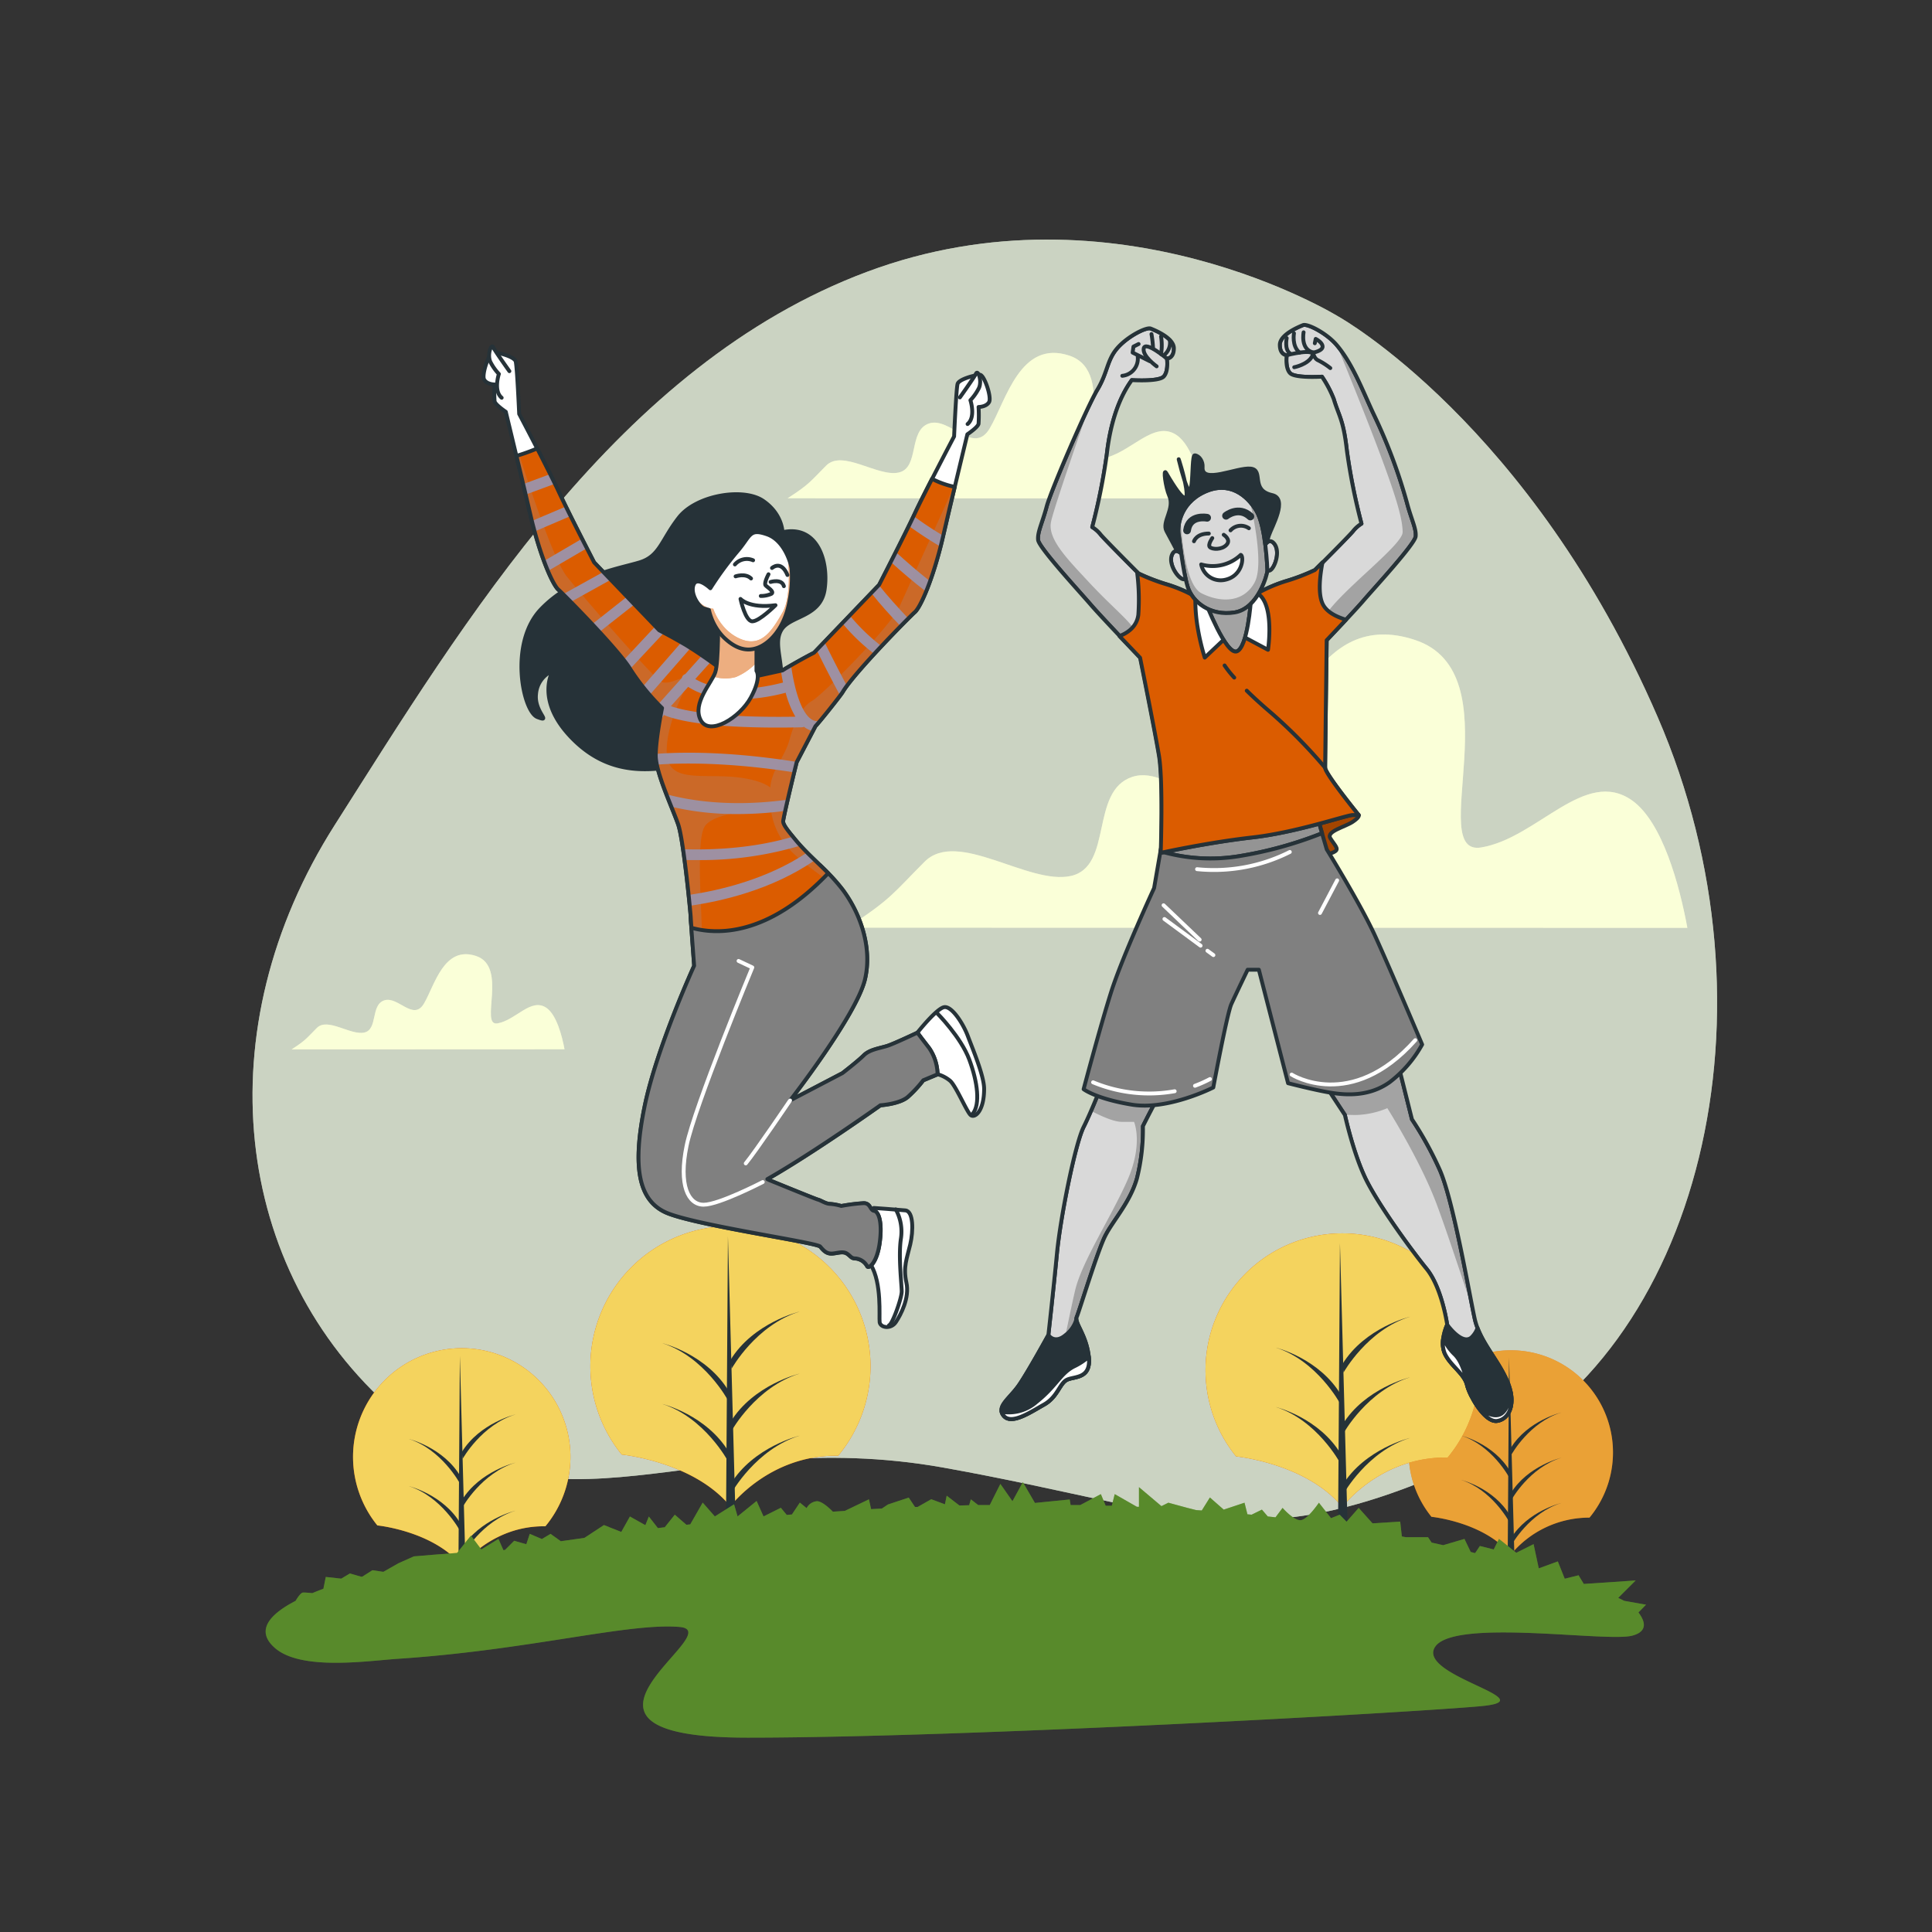 <?xml version="1.0" encoding="UTF-8" standalone="no"?>
<svg
   xmlns:dc="http://purl.org/dc/elements/1.1/"
   xmlns:cc="http://creativecommons.org/ns#"
   xmlns:rdf="http://www.w3.org/1999/02/22-rdf-syntax-ns#"
   xmlns:svg="http://www.w3.org/2000/svg"
   xmlns="http://www.w3.org/2000/svg"
   xmlns:sodipodi="http://sodipodi.sourceforge.net/DTD/sodipodi-0.dtd"
   xmlns:inkscape="http://www.inkscape.org/namespaces/inkscape"
   viewBox="0 0 500 500"
   version="1.1"
   id="svg2300"
   sodipodi:docname="happy.svg"
   inkscape:version="0.92.5 (2060ec1f9f, 2020-04-08)">
  <rect x="0" y="0" width="500" height="500" fill="#333333" stroke="none"/>
  <sodipodi:namedview
     pagecolor="#ffffff"
     bordercolor="#666666"
     borderopacity="1"
     objecttolerance="10"
     gridtolerance="10"
     guidetolerance="10"
     inkscape:pageopacity="0"
     inkscape:pageshadow="2"
     inkscape:window-width="1920"
     inkscape:window-height="1007"
     id="namedview2302"
     showgrid="false"
     inkscape:zoom="1.614"
     inkscape:cx="250"
     inkscape:cy="250"
     inkscape:window-x="0"
     inkscape:window-y="0"
     inkscape:window-maximized="1"
     inkscape:current-layer="svg2300" />
  <defs
     id="defs1954">
    <clipPath
       id="freepik--clip-path--inject-42">
      <path
         d="M285.55,279.66s-2.89,7.56-5.11,12-6,23.36-6.9,32.7-2.22,21.13-2.22,21.13-5.12,9.34-7.56,12.9-6,5.56-4,8,6.9-.89,10.46-2.89,4-5.56,6-6.45,6.23-.23,5.56-6-3.78-8.67-3.11-10.23S284,323.92,286,319.92s6.45-8.68,8.23-14.9a51.85,51.85,0,0,0,1.56-13.57s4.22-8.45,4.89-8.9S288,281.44,285.55,279.66Z"
         style="fill:#fff;stroke:#263238;stroke-linecap:round;stroke-linejoin:round"
         id="path1918" />
    </clipPath>
    <clipPath
       id="freepik--clip-path-2--inject-42">
      <path
         d="M342.94,280.77l5.12,7.79s2.22,10.23,5.56,16.9,11.57,18,15.57,22.91,5.34,14.46,5.34,14.46-2,4.23-.67,7.34,5.12,5.34,5.79,8.23,4.67,9.79,7.78,9.34,5.12-4.44,2.67-10.23-7.12-10.23-8.45-16.24-5.56-30.92-9.12-38.7a90.82,90.82,0,0,0-7.12-12.9l-3.34-13.35S349.62,283,342.94,280.77Z"
         style="fill:#fff;stroke:#263238;stroke-linecap:round;stroke-linejoin:round"
         id="path1921" />
    </clipPath>
    <clipPath
       id="freepik--clip-path-3--inject-42">
      <path
         d="M351.62,210.93s.44.44-1.56,1.77-6.89,2.45-5.78,4.23,2.22,2.67,1.33,3.34-2.22.67-3.33,1.55-4.45-9.78-4.45-9.78S346.06,208,351.62,210.93Z"
         style="fill:#fff;stroke:#263238;stroke-linecap:round;stroke-linejoin:round"
         id="path1924" />
    </clipPath>
    <clipPath
       id="freepik--clip-path-4--inject-42">
      <path
         d="M342.16,215.64l-1.44-4.94-40,7.57-.36,2.06a46,46,0,0,0,20.16,1.27A102.71,102.71,0,0,0,342.16,215.64Z"
         style="fill:#fff;stroke:#263238;stroke-linecap:round;stroke-linejoin:round"
         id="path1927" />
    </clipPath>
    <clipPath
       id="freepik--clip-path-5--inject-42">
      <path
         d="M364.14,130.18a137.42,137.42,0,0,0-8.66-23.06c-2.71-5.77-5.4-13-9.58-17.87-2.67-3.11-7.57-5.56-8.68-5.11s-6,2.44-6,5.11S333,91.92,333,91.92s-.45,3.34.89,4.67,8.23.89,8.23.89a29.16,29.16,0,0,1,3.05,5.79c1.33,4.44,2.51,5.33,3.4,13.34a160.58,160.58,0,0,0,3.78,18.91,8.38,8.38,0,0,0-2.23,2c-1.33,1.56-9.78,10-9.78,10a51.93,51.93,0,0,1-7.57,2.89,37.38,37.38,0,0,0-6.58,2.76c-1.37-.16-2.75-.31-3.49-.31-1.56,0-12.45,2-12.45,2a37.25,37.25,0,0,0-8-3.56,51.93,51.93,0,0,1-7.57-2.89s-8.45-8.45-9.78-10a8.38,8.38,0,0,0-2.23-2,160.58,160.58,0,0,0,3.78-18.91c.72-6.46,2.58-13.8,6.46-19.13,0,0,6.89.45,8.23-.89s.88-4.67.88-4.67,1.78,0,1.78-2.67-4.89-4.67-6-5.11-6,2-8.68,5.11-2.44,6.23-5.11,10.68-12,26-13.13,30.25-2.44,6.67-2.22,8.68,10.9,13.56,13.57,16.68,12.9,13.79,12.9,13.79,3.78,18.68,4.89,25.36.45,25.13.45,25.13,12.23-2.67,23.8-4,24.24-5.78,25.8-5.78h1.56s-8.68-10.68-8.68-12.24c0-1.24.29-23.9.4-33,3.23-3.4,7.8-8.24,9.45-10.17,2.67-3.12,13.35-14.68,13.57-16.68S365.25,134.41,364.14,130.18Z"
         style="fill:#fff;stroke:#263238;stroke-linecap:round;stroke-linejoin:round"
         id="path1930" />
    </clipPath>
    <clipPath
       id="freepik--clip-path-6--inject-42">
      <path
         d="M326.75,142.3s1.21-3.43,2.83-1.81.8,5-.21,6.46-1.81.61-2.42-1A7.66,7.66,0,0,1,326.75,142.3Z"
         style="fill:#fff;stroke:#263238;stroke-linecap:round;stroke-linejoin:round"
         id="path1933" />
    </clipPath>
    <clipPath
       id="freepik--clip-path-7--inject-42">
      <path
         d="M306.65,144.3s-2.09-3-3.21-1,.58,5.09,1.94,6.17,1.91.1,2.06-1.62A7.68,7.68,0,0,0,306.65,144.3Z"
         style="fill:#fff;stroke:#263238;stroke-linecap:round;stroke-linejoin:round"
         id="path1936" />
    </clipPath>
    <clipPath
       id="freepik--clip-path-8--inject-42">
      <path
         d="M312,155.85s5.26,13.74,8.09,12.73,3.64-13.14,3.64-13.14S315,157.26,312,155.85Z"
         style="fill:#fff;stroke:#263238;stroke-linecap:round;stroke-linejoin:round"
         id="path1939" />
    </clipPath>
    <clipPath
       id="freepik--clip-path-9--inject-42">
      <path
         d="M305.12,138.87s1,8.89,2.23,12.93,5.9,7.71,12.16,6.7S328,148.37,328,147.76s-.4-11.52-2.83-15.56-7.07-7.88-13.54-4.85S304.52,136.65,305.12,138.87Z"
         style="fill:#fff;stroke:#263238;stroke-linecap:round;stroke-linejoin:round"
         id="path1942" />
    </clipPath>
    <clipPath
       id="freepik--clip-path-10--inject-42">
      <path
         d="M171.34,183.24s-1.63,8-1.63,12.32,4.35,13.59,5.8,17.76,3.26,23.56,3.26,24.11c0,.15.07,1.22.18,2.68,6.41,1.79,19.63,2.4,35.39-14.12-2.86-2.91-6-5.62-8.57-8.77-1.82-2.21-3.21-3.85-3.08-4.8.21-1.47,1.93-8.87,3.49-15.17l4.86-9.32c1.2-1.25,6.56-8,7.06-8.86,2.9-4.9,17.22-19.4,18.67-20.67s4.71-8.51,7.25-19.39c.93-4,2-8.69,3.07-13a23.16,23.16,0,0,1-5.88-2.08c-1.75,3.42-3.47,6.84-4.44,8.92-2.54,5.44-9.25,18.49-9.25,18.49l-16.85,17.58s-2.54,1.27-6.89,3.8c-.41.24-.84.51-1.27.78l-8,1.76L187.65,174a115.18,115.18,0,0,0-10.15-7.07c-4.35-2.53-6.89-3.8-6.89-3.8l-16.85-17.58s-6.71-13-9.25-18.49c-1.17-2.5-3.41-6.93-5.49-11a54.57,54.57,0,0,1-5.36,1.93c1.17,4.86,2.5,10.49,3.6,15.2,2.54,10.88,5.8,18.13,7.25,19.4s15.77,15.76,18.67,20.66A58.12,58.12,0,0,0,171.34,183.24Z"
         style="fill:#DB5C00;stroke:#263238;stroke-linecap:round;stroke-linejoin:round"
         id="path1945" />
    </clipPath>
    <clipPath
       id="freepik--clip-path-11--inject-42">
      <path
         d="M185.84,159.85s.18,11.42-.73,14.14-6,8-3.8,12.33,10.15-.55,13-5.8,1.46-6.89,1.46-6.89v-8Z"
         style="fill:#fff;stroke:#263238;stroke-linecap:round;stroke-linejoin:round"
         id="path1948" />
    </clipPath>
    <clipPath
       id="freepik--clip-path-12--inject-42">
      <path
         d="M183.84,152.24s-3.44-3.26-4.35-.9,1.45,5.8,2.72,6.16l1.27.36a14.58,14.58,0,0,0,3.63,6.89c2.9,2.9,6.16,4.35,9.78,2.54s6.53-6.35,7.43-11.78a30.6,30.6,0,0,0,.55-8.16c0-.91-1.63-7.43-6.35-9.06s-4.17.36-7.79,4.53A86.46,86.46,0,0,0,183.84,152.24Z"
         style="fill:#fff;stroke:#263238;stroke-linecap:round;stroke-linejoin:round"
         id="path1951" />
    </clipPath>
  </defs>
  <g
     id="freepik--background-simple--inject-42"
     style="fill:#cbd4c2;fill-opacity:1">
    <path
       d="M346.51,82S288.87,46.26,224.4,70.34,120.2,160.76,86.63,213.52,60,328.59,101.94,365.12s78.12,3.24,142.2,14.69,79.94,24.76,138-2.51S461.85,261.4,429,185.56,346.51,82,346.51,82Z"
       style="fill:#cbd4c2;fill-opacity:1"
       id="path1956" />
    <path
       d="M346.51,82S288.87,46.26,224.4,70.34,120.2,160.76,86.63,213.52,60,328.59,101.94,365.12s78.12,3.24,142.2,14.69,79.94,24.76,138-2.51S461.85,261.4,429,185.56,346.51,82,346.51,82Z"
       style="fill:#cbd4c2;opacity:0.7;fill-opacity:1"
       id="path1958" />
  </g>
  <g
     id="freepik--Clouds--inject-42"
     style="fill:#faffd8;fill-opacity:1">
    <path
       d="M311.7,129c-1-5.35-3.15-13.56-7.11-16.34-6-4.23-12.1,4.84-19.36,6s4.23-22.38-8.47-26.62-16.34,11.5-20.58,18.76-10.28-3-15.73-1.21-2.42,11.49-7.86,12.7-14.52-6.05-18.76-1.81c-4,4-4.23,4.78-10,8.47Z"
       style="fill:#faffd8;fill-opacity:1"
       id="path1961" />
    <path
       d="M146.1,271.55c-.66-3.5-2.06-8.88-4.66-10.7-4-2.77-7.92,3.17-12.68,4s2.77-14.67-5.55-17.44-10.7,7.53-13.47,12.28-6.74-2-10.31-.79-1.58,7.53-5.15,8.32-9.51-4-12.29-1.18c-2.63,2.63-2.77,3.12-6.51,5.54Z"
       style="fill:#faffd8;fill-opacity:1"
       id="path1963" />
    <path
       d="M436.69,240.12c-2-10.78-6.37-27.36-14.35-33-12.21-8.54-24.41,9.76-39,12.2s8.54-45.14-17.08-53.68-32.95,23.18-41.49,37.82S304,197.41,293,201.07s-4.88,23.19-15.86,25.63S247.84,214.49,239.3,223c-8.11,8.11-8.54,9.63-20.06,17.08Z"
       style="fill:#faffd8;fill-opacity:1"
       id="path1965" />
    <path
       d="M311.7,129c-1-5.35-3.15-13.56-7.11-16.34-6-4.23-12.1,4.84-19.36,6s4.23-22.38-8.47-26.62-16.34,11.5-20.58,18.76-10.28-3-15.73-1.21-2.42,11.49-7.86,12.7-14.52-6.05-18.76-1.81c-4,4-4.23,4.78-10,8.47Z"
       style="fill:#faffd8;opacity:0.4;fill-opacity:1"
       id="path1967" />
    <path
       d="M146.1,271.55c-.66-3.5-2.06-8.88-4.66-10.7-4-2.77-7.92,3.17-12.68,4s2.77-14.67-5.55-17.44-10.7,7.53-13.47,12.28-6.74-2-10.31-.79-1.58,7.53-5.15,8.32-9.51-4-12.29-1.18c-2.63,2.63-2.77,3.12-6.51,5.54Z"
       style="fill:#faffd8;opacity:0.4;fill-opacity:1"
       id="path1969" />
    <path
       d="M436.69,240.12c-2-10.78-6.37-27.36-14.35-33-12.21-8.54-24.41,9.76-39,12.2s8.54-45.14-17.08-53.68-32.95,23.18-41.49,37.82S304,197.41,293,201.07s-4.88,23.19-15.86,25.63S247.84,214.49,239.3,223c-8.11,8.11-8.54,9.63-20.06,17.08Z"
       style="fill:#faffd8;opacity:0.4;fill-opacity:1"
       id="path1971" />
  </g>
  <path
     inkscape:connector-curvature="0"
     id="path1974"
     style="fill:#db5c00"
     d="m 370.49,392.55 c 0,0 13.6,1.35 20.5,9.78 a 26.31,26.31 0 0 1 20.37,-9.57 26.44,26.44 0 1 0 -40.87,-0.18 z" />
  <path
     inkscape:connector-curvature="0"
     id="path1976"
     style="opacity:0.58;fill:#f4d35e;fill-opacity:1"
     d="m 370.49,392.55 c 0,0 13.6,1.35 20.5,9.78 a 26.31,26.31 0 0 1 20.37,-9.57 26.44,26.44 0 1 0 -40.87,-0.18 z" />
  <polygon
     id="polygon1978"
     style="fill:#263238"
     points="392.38,419.51 390.54,351.31 390.08,419.51 " />
  <path
     inkscape:connector-curvature="0"
     id="path1980"
     style="fill:#263238"
     d="m 391.23,399.76 c 0,0 4.59,-8.26 12.86,-10.79 0,0 -8.73,2.07 -13.09,9.18 z" />
  <path
     inkscape:connector-curvature="0"
     id="path1982"
     style="fill:#263238"
     d="m 391.23,376.34 c 0,0 4.59,-8.26 12.86,-10.79 0,0 -8.73,2.07 -13.09,9.18 z" />
  <path
     inkscape:connector-curvature="0"
     id="path1984"
     style="fill:#263238"
     d="m 391.23,388.05 c 0,0 4.59,-8.26 12.86,-10.79 0,0 -8.73,2.07 -13.09,9.18 z" />
  <path
     inkscape:connector-curvature="0"
     id="path1986"
     style="fill:#263238"
     d="m 390.55,382.31 c 0,0 -4.43,-8.26 -12.41,-10.79 0,0 8.42,2.07 12.63,9.18 z" />
  <path
     inkscape:connector-curvature="0"
     id="path1988"
     style="fill:#263238"
     d="m 390.55,393.79 c 0,0 -4.43,-8.26 -12.41,-10.79 0,0 8.42,2.07 12.63,9.18 z" />
  <path
     inkscape:connector-curvature="0"
     id="path1990"
     style="fill:#db5c00"
     d="m 319.94,376.92 c 0,0 18.21,1.81 27.45,13.1 0,0 9.75,-13.08 27.27,-12.82 a 35.41,35.41 0 1 0 -54.73,-0.25 z" />
  <path
     inkscape:connector-curvature="0"
     id="path1992"
     style="opacity:1;fill:#f4d35e;fill-opacity:1"
     d="m 319.94,376.92 c 0,0 18.21,1.81 27.45,13.1 0,0 9.75,-13.08 27.27,-12.82 a 35.41,35.41 0 1 0 -54.73,-0.25 z" />
  <polygon
     id="polygon1994"
     style="fill:#263238"
     points="349.24,413.02 346.78,321.7 346.17,413.02 " />
  <path
     inkscape:connector-curvature="0"
     id="path1996"
     style="fill:#263238"
     d="m 347.71,386.58 c 0,0 6.15,-11.07 17.22,-14.45 0,0 -11.69,2.76 -17.53,12.29 z" />
  <path
     inkscape:connector-curvature="0"
     id="path1998"
     style="fill:#263238"
     d="m 347.71,355.21 c 0,0 6.15,-11.07 17.22,-14.45 0,0 -11.69,2.77 -17.53,12.3 z" />
  <path
     inkscape:connector-curvature="0"
     id="path2000"
     style="fill:#263238"
     d="m 347.71,370.9 c 0,0 6.15,-11.07 17.22,-14.46 0,0 -11.69,2.77 -17.53,12.3 z" />
  <path
     inkscape:connector-curvature="0"
     id="path2002"
     style="fill:#263238"
     d="m 346.8,363.21 c 0,0 -5.94,-11.07 -16.62,-14.45 0,0 11.27,2.76 16.91,12.3 z" />
  <path
     inkscape:connector-curvature="0"
     id="path2004"
     style="fill:#263238"
     d="m 346.8,378.58 c 0,0 -5.94,-11.07 -16.62,-14.45 0,0 11.27,2.77 16.91,12.3 z" />
  <path
     inkscape:connector-curvature="0"
     id="path2006"
     style="fill:#db5c00"
     d="m 160.91,376.44 c 0,0 18.65,1.84 28.1,13.4 0,0 10,-13.39 27.92,-13.11 a 36.25,36.25 0 1 0 -56,-0.26 z" />
  <path
     inkscape:connector-curvature="0"
     id="path2008"
     style="opacity:1;fill:#f4d35e;fill-opacity:1"
     d="m 160.91,376.44 c 0,0 18.65,1.84 28.1,13.4 0,0 10,-13.39 27.92,-13.11 a 36.25,36.25 0 1 0 -56,-0.26 z" />
  <polygon
     id="polygon2010"
     style="fill:#263238"
     points="190.91,413.39 188.39,319.91 187.76,413.39 " />
  <path
     inkscape:connector-curvature="0"
     id="path2012"
     style="fill:#263238"
     d="m 189.34,386.32 c 0,0 6.29,-11.32 17.66,-14.79 0,0 -12,2.83 -17.94,12.59 z" />
  <path
     inkscape:connector-curvature="0"
     id="path2014"
     style="fill:#263238"
     d="m 189.34,354.22 c 0,0 6.29,-11.33 17.62,-14.79 0,0 -12,2.83 -17.94,12.58 z" />
  <path
     inkscape:connector-curvature="0"
     id="path2016"
     style="fill:#263238"
     d="m 189.34,370.27 c 0,0 6.29,-11.33 17.62,-14.79 0,0 -12,2.83 -17.94,12.59 z" />
  <path
     inkscape:connector-curvature="0"
     id="path2018"
     style="fill:#263238"
     d="m 188.4,362.4 c 0,0 -6.07,-11.33 -17,-14.79 0,0 11.54,2.83 17.31,12.59 z" />
  <path
     inkscape:connector-curvature="0"
     id="path2020"
     style="fill:#263238"
     d="m 188.4,378.14 c 0,0 -6.07,-11.33 -17,-14.8 0,0 11.54,2.84 17.31,12.59 z" />
  <path
     inkscape:connector-curvature="0"
     id="path2022"
     style="fill:#db5c00"
     d="m 97.68,394.78 c 0,0 14.47,1.43 21.81,10.4 0,0 7.75,-10.39 21.66,-10.18 a 28.13,28.13 0 1 0 -43.47,-0.2 z" />
  <path
     inkscape:connector-curvature="0"
     id="path2024"
     style="opacity:1;fill:#f4d35e;fill-opacity:1"
     d="m 97.68,394.78 c 0,0 14.47,1.43 21.81,10.4 0,0 7.75,-10.39 21.66,-10.18 a 28.13,28.13 0 1 0 -43.47,-0.2 z" />
  <polygon
     id="polygon2026"
     style="fill:#263238"
     points="120.96,423.45 119.01,350.91 118.52,423.45 " />
  <path
     inkscape:connector-curvature="0"
     id="path2028"
     style="fill:#263238"
     d="m 119.74,402.44 c 0,0 4.89,-8.79 13.68,-11.48 0,0 -9.28,2.2 -13.92,9.77 z" />
  <path
     inkscape:connector-curvature="0"
     id="path2030"
     style="fill:#263238"
     d="m 119.74,377.53 c 0,0 4.89,-8.79 13.68,-11.48 0,0 -9.28,2.2 -13.92,9.77 z" />
  <path
     inkscape:connector-curvature="0"
     id="path2032"
     style="fill:#263238"
     d="m 119.74,390 c 0,0 4.89,-8.8 13.68,-11.48 0,0 -9.28,2.2 -13.92,9.77 z" />
  <path
     inkscape:connector-curvature="0"
     id="path2034"
     style="fill:#263238"
     d="m 119,383.88 c 0,0 -4.72,-8.79 -13.2,-11.48 0,0 9,2.2 13.43,9.77 z" />
  <path
     inkscape:connector-curvature="0"
     id="path2036"
     style="fill:#263238"
     d="m 119,396.09 c 0,0 -4.72,-8.79 -13.2,-11.48 0,0 9,2.2 13.43,9.77 z" />
  <g
     id="freepik--Floor--inject-42"
     style="fill:#598b2c;fill-opacity:1">
    <path
       d="M426,415.29l-5.68-1q-.72-.39-1.53-.75l4.52-4.52-13.43.9-1.35-2.24-3.58.89-1.79-4.48-4.93,1.8-1.34-6.27-4.48,2.24-4.48-3.59L386.57,401l-3.58-.9-1.23,1.84-1.14-.29L379,398.27l-5.5,1.62-3-.67-.93-1.4h-5.77l-1-.19-.43-3.84-7.16.45-3.58-4-3.14,3.58L346.71,392l-2.24.9-3.14-4s-2.68,4-4.47,4.48-4.93-3.14-4.93-3.14l-1.83,2.44-2-.22-1.52-1.77L323.91,392l-1.08-.1-.75-3-5.38,1.79-3.58-3.14-2.1,3.36-1.46-.1-2.26-.57-4.93-1.34-1.79.89-5.82-4.92v5.09l-.53,0-5.74-3.28-.76,3-1.58,0-1.25-3-5.32,2.82-2.5,0-.24-1.44-9,.9-3.13-5.38-2.69,4.93-3.13-4.48-2.74,5.47-3,0-1.9-1.48-.44,1.53-2.51.07L245,387.08l-.45,2.23L241,388l-3.52,2-.68,0-1.62-2.43-5.38,1.79-1.57,1.05-2.79.15-.56-2.54-6.24,3-3.09.2c-1.05-1.06-2.89-2.71-4.11-2.71a3.32,3.32,0,0,0-2.69,1.79L207,388.87l-2.05,3.07-1.34.12-1.53-1.85-4.48,2.24-1.79-4-4.93,4-.9-3.14L185,392.45l-3.14-3.58-3.22,5.63-1,.11-3-2.61-2.6,3.25-1.78.22-2.34-3-.9,2.24-4-2.24-2.24,4-4.48-1.79L151.25,398l-6.11.87-2.66-1.91-2.24,1.34-3.14-1.34-.89,2.69-3.14-.9-2.36,2.36-.43.07L129,398.27,124.56,401l-2.68-3.58-3.59,4.48-5.82.44-5.37.45-4,1.79-3.89,2.21-2.83-.42L93.82,408l-.27.07-3-.86-2.24,1.34-4-.44-.62,3.07c-1,.36-1.92.73-2.86,1.12-.89-.09-1.8-.16-2.35-.16s-1.28,1-2,2.17c-6.53,3.38-10.53,7.61-5.37,12.15,6.78,6,24,3.36,31.94,2.83,34-2.26,59.67-9.39,72.87-8.23s-39.21,28.63,17.47,28.64,173-6.56,190-8.16-16.87-7.84-12-15.32,44.41-1.14,51.06-2.92c4.41-1.18,3-4.13,1.58-6Z"
       style="fill:#598b2c;fill-opacity:1"
       id="path2039" />
    <path
       d="M426,415.29l-5.68-1q-.72-.39-1.53-.75l4.52-4.52-13.43.9-1.35-2.24-3.58.89-1.79-4.48-4.93,1.8-1.34-6.27-4.48,2.24-4.48-3.59L386.57,401l-3.58-.9-1.23,1.84-1.14-.29L379,398.27l-5.5,1.62-3-.67-.93-1.4h-5.77l-1-.19-.43-3.84-7.16.45-3.58-4-3.14,3.58L346.71,392l-2.24.9-3.14-4s-2.68,4-4.47,4.48-4.93-3.14-4.93-3.14l-1.83,2.44-2-.22-1.52-1.77L323.91,392l-1.08-.1-.75-3-5.38,1.79-3.58-3.14-2.1,3.36-1.46-.1-2.26-.57-4.93-1.34-1.79.89-5.82-4.92v5.09l-.53,0-5.74-3.28-.76,3-1.58,0-1.25-3-5.32,2.82-2.5,0-.24-1.44-9,.9-3.13-5.38-2.69,4.93-3.13-4.48-2.74,5.47-3,0-1.9-1.48-.44,1.53-2.51.07L245,387.08l-.45,2.23L241,388l-3.52,2-.68,0-1.62-2.43-5.38,1.79-1.57,1.05-2.79.15-.56-2.54-6.24,3-3.09.2c-1.05-1.06-2.89-2.71-4.11-2.71a3.32,3.32,0,0,0-2.69,1.79L207,388.87l-2.05,3.07-1.34.12-1.53-1.85-4.48,2.24-1.79-4-4.93,4-.9-3.14L185,392.45l-3.14-3.58-3.22,5.63-1,.11-3-2.61-2.6,3.25-1.78.22-2.34-3-.9,2.24-4-2.24-2.24,4-4.48-1.79L151.25,398l-6.11.87-2.66-1.91-2.24,1.34-3.14-1.34-.89,2.69-3.14-.9-2.36,2.36-.43.07L129,398.27,124.56,401l-2.68-3.58-3.59,4.48-5.82.44-5.37.45-4,1.79-3.89,2.21-2.83-.42L93.82,408l-.27.07-3-.86-2.24,1.34-4-.44-.62,3.07c-1,.36-1.92.73-2.86,1.12-.89-.09-1.8-.16-2.35-.16s-1.28,1-2,2.17c-6.53,3.38-10.53,7.61-5.37,12.15,6.78,6,24,3.36,31.94,2.83,34-2.26,59.67-9.39,72.87-8.23s-39.21,28.63,17.47,28.64,173-6.56,190-8.16-16.87-7.84-12-15.32,44.41-1.14,51.06-2.92c4.41-1.18,3-4.13,1.58-6Z"
       style="fill:#598b2c;opacity:0.4;fill-opacity:1"
       id="path2041" />
  </g>
  <g
     id="freepik--character-2--inject-42">
    <path
       d="M285.55,279.66s-2.89,7.56-5.11,12-6,23.36-6.9,32.7-2.22,21.13-2.22,21.13-5.12,9.34-7.56,12.9-6,5.56-4,8,6.9-.89,10.46-2.89,4-5.56,6-6.45,6.23-.23,5.56-6-3.78-8.67-3.11-10.23S284,323.92,286,319.92s6.45-8.68,8.23-14.9a51.85,51.85,0,0,0,1.56-13.57s4.22-8.45,4.89-8.9S288,281.44,285.55,279.66Z"
       style="fill:#fff"
       id="path2044" />
    <g
       style="clip-path:url(#freepik--clip-path--inject-42)"
       clip-path="url(#freepik--clip-path--inject-42)"
       id="g2050">
      <path
         d="M285.55,279.66s-2.89,7.56-5.11,12-6,23.36-6.9,32.7-2.22,21.13-2.22,21.13-5.12,9.34-7.56,12.9-6,5.56-4,8,6.9-.89,10.46-2.89,4-5.56,6-6.45,6.23-.23,5.56-6-3.78-8.67-3.11-10.23S284,323.92,286,319.92s6.45-8.68,8.23-14.9a51.85,51.85,0,0,0,1.56-13.57s4.22-8.45,4.89-8.9S288,281.44,285.55,279.66Z"
         style="fill:#d9d9d9;stroke:#263238;stroke-linecap:round;stroke-linejoin:round"
         id="path2046" />
      <path
         d="M282.36,287.49c1.94,1,5.66,2.84,7.94,2.84h3.19s2.48,5.67-1.77,15.24-11.7,20.9-13.47,28.34c-1,4.15-3.62,17.09-5.76,27.74,1.62-1.86,2.26-3.93,3.72-4.58,2-.89,6.23-.23,5.56-6s-3.78-8.67-3.11-10.23S284,323.92,286,319.92s6.45-8.68,8.23-14.9a51.85,51.85,0,0,0,1.56-13.57s4.22-8.45,4.89-8.9-12.68-1.11-15.13-2.89C285.55,279.66,284,283.62,282.36,287.49Z"
         style="opacity:0.25"
         id="path2048" />
    </g>
    <path
       d="M285.55,279.66s-2.89,7.56-5.11,12-6,23.36-6.9,32.7-2.22,21.13-2.22,21.13-5.12,9.34-7.56,12.9-6,5.56-4,8,6.9-.89,10.46-2.89,4-5.56,6-6.45,6.23-.23,5.56-6-3.78-8.67-3.11-10.23S284,323.92,286,319.92s6.45-8.68,8.23-14.9a51.85,51.85,0,0,0,1.56-13.57s4.22-8.45,4.89-8.9S288,281.44,285.55,279.66Z"
       style="fill:none;stroke:#263238;stroke-linecap:round;stroke-linejoin:round"
       id="path2052" />
    <path
       d="M259.75,366.41c2,2.45,6.9-.89,10.46-2.89s4-5.56,6-6.45,6.23-.23,5.56-6c-.59-5.14-3.11-8-3.2-9.66a7.81,7.81,0,0,1-2.8,4.1c-2.89,2.45-4.45,0-4.45,0s-5.12,9.34-7.56,12.9S257.75,364,259.75,366.41Z"
       style="fill:#263238;stroke:#263238;stroke-linecap:round;stroke-linejoin:round"
       id="path2054" />
    <path
       d="M281.78,351.12a16.5,16.5,0,0,1-3.57,2.39c-3.78,1.78-4.67,5.11-10,9.34a10.79,10.79,0,0,1-9,2.52,2.57,2.57,0,0,0,.53,1c2,2.45,6.9-.89,10.46-2.89s4-5.56,6-6.45S282.4,356.83,281.78,351.12Z"
       style="fill:#fff;stroke:#263238;stroke-linecap:round;stroke-linejoin:round"
       id="path2056" />
    <path
       d="M342.94,280.77l5.12,7.79s2.22,10.23,5.56,16.9,11.57,18,15.57,22.91,5.34,14.46,5.34,14.46-2,4.23-.67,7.34,5.12,5.34,5.79,8.23,4.67,9.79,7.78,9.34,5.12-4.44,2.67-10.23-7.12-10.23-8.45-16.24-5.56-30.92-9.12-38.7a90.82,90.82,0,0,0-7.12-12.9l-3.34-13.35S349.62,283,342.94,280.77Z"
       style="fill:#fff"
       id="path2058" />
    <g
       style="clip-path:url(#freepik--clip-path-2--inject-42)"
       clip-path="url(#freepik--clip-path-2--inject-42)"
       id="g2064">
      <path
         d="M342.94,280.77l5.12,7.79s2.22,10.23,5.56,16.9,11.57,18,15.57,22.91,5.34,14.46,5.34,14.46-2,4.23-.67,7.34,5.12,5.34,5.79,8.23,4.67,9.79,7.78,9.34,5.12-4.44,2.67-10.23-7.12-10.23-8.45-16.24-5.56-30.92-9.12-38.7a90.82,90.82,0,0,0-7.12-12.9l-3.34-13.35S349.62,283,342.94,280.77Z"
         style="fill:#d9d9d9;stroke:#263238;stroke-linecap:round;stroke-linejoin:round"
         id="path2060" />
      <path
         d="M372.53,302.57a90.82,90.82,0,0,0-7.12-12.9l-3.34-13.35s-12.45,6.68-19.13,4.45l5.09,7.74c.87,0,1.83.05,2.86.05a22.34,22.34,0,0,0,8.15-1.77s8.5,13.46,12.75,24.8c2.95,7.87,6.76,19.82,9.28,26.88C379.34,329.72,375.67,309.45,372.53,302.57Z"
         style="opacity:0.25"
         id="path2062" />
    </g>
    <path
       d="M342.94,280.77l5.12,7.79s2.22,10.23,5.56,16.9,11.57,18,15.57,22.91,5.34,14.46,5.34,14.46-2,4.23-.67,7.34,5.12,5.34,5.79,8.23,4.67,9.79,7.78,9.34,5.12-4.44,2.67-10.23-7.12-10.23-8.45-16.24-5.56-30.92-9.12-38.7a90.82,90.82,0,0,0-7.12-12.9l-3.34-13.35S349.62,283,342.94,280.77Z"
       style="fill:none;stroke:#263238;stroke-linecap:round;stroke-linejoin:round"
       id="path2066" />
    <path
       d="M390.1,357.51c-2.11-5-5.87-9-7.72-13.83a6,6,0,0,1-1.62,2.49c-2.45,2-6.23-3.34-6.23-3.34s-2,4.23-.67,7.34,5.12,5.34,5.79,8.23,4.67,9.79,7.78,9.34S392.55,363.3,390.1,357.51Z"
       style="fill:#263238;stroke:#263238;stroke-linecap:round;stroke-linejoin:round"
       id="path2068" />
    <path
       d="M379.65,358.4a13.81,13.81,0,0,0,1.2,3,6.32,6.32,0,0,1-.31-.78c-1.12-3.56-1.78-8-4.23-10.24a12.56,12.56,0,0,1-2.79-4.14,7.32,7.32,0,0,0,.34,3.92C375.2,353.29,379,355.51,379.65,358.4Z"
       style="fill:#fff;stroke:#263238;stroke-linecap:round;stroke-linejoin:round"
       id="path2070" />
    <path
       d="M391,360.37c-.27,1.87-.82,4-2,5.15-2.07,2.07-5.89-.32-7.69-3.27,1.61,2.86,4.07,5.79,6.13,5.49C390,367.38,391.81,364.58,391,360.37Z"
       style="fill:#fff;stroke:#263238;stroke-linecap:round;stroke-linejoin:round"
       id="path2072" />
    <path
       d="M351.62,210.93s.44.44-1.56,1.77-6.89,2.45-5.78,4.23,2.22,2.67,1.33,3.34-2.22.67-3.33,1.55-4.45-9.78-4.45-9.78S346.06,208,351.62,210.93Z"
       style="fill:#fff"
       id="path2074" />
    <g
       style="clip-path:url(#freepik--clip-path-3--inject-42)"
       clip-path="url(#freepik--clip-path-3--inject-42)"
       id="g2080">
      <path
         d="M351.62,210.93s.44.44-1.56,1.77-6.89,2.45-5.78,4.23,2.22,2.67,1.33,3.34-2.22.67-3.33,1.55-4.45-9.78-4.45-9.78S346.06,208,351.62,210.93Z"
         style="fill:#DB5C00"
         id="path2076" />
      <path
         d="M351.62,210.93s.44.44-1.56,1.77-6.89,2.45-5.78,4.23,2.22,2.67,1.33,3.34-2.22.67-3.33,1.55-4.45-9.78-4.45-9.78S346.06,208,351.62,210.93Z"
         style="opacity:0.25"
         id="path2078" />
    </g>
    <path
       d="M351.62,210.93s.44.44-1.56,1.77-6.89,2.45-5.78,4.23,2.22,2.67,1.33,3.34-2.22.67-3.33,1.55-4.45-9.78-4.45-9.78S346.06,208,351.62,210.93Z"
       style="fill:none;stroke:#263238;stroke-linecap:round;stroke-linejoin:round"
       id="path2082" />
    <path
       d="M300.68,218.27l-2,11.56s-8.23,17.8-11.12,26.92-7.12,25.13-7.12,25.13,3.11,2.45,12.46,4S314,281.44,314,281.44s3.56-19.13,4.67-21.58,4.22-8.9,4.22-8.9h2.9l7.56,29.37s6.89,1.78,10.9,2.44,10,1.11,15.35-2.67a31.2,31.2,0,0,0,8.45-9.78s-8.45-20-12.24-28.25-12.45-22.25-12.45-22.25l-2.67-9.12Z"
       style="fill:#808080;stroke:#263238;stroke-linecap:round;stroke-linejoin:round;fill-opacity:1"
       id="path2084" />
    <line
       x1="301.13"
       y1="234.28"
       x2="310.47"
       y2="243.18"
       style="fill:none;stroke:#fff;stroke-linecap:round;stroke-linejoin:round"
       id="line2086" />
    <line
       x1="312.48"
       y1="246.05"
       x2="314.03"
       y2="247.18"
       style="fill:none;stroke:#fff;stroke-linecap:round;stroke-linejoin:round"
       id="line2088" />
    <line
       x1="301.35"
       y1="237.84"
       x2="310.71"
       y2="244.74"
       style="fill:none;stroke:#fff;stroke-linecap:round;stroke-linejoin:round"
       id="line2090" />
    <path
       d="M309.26,281a32.17,32.17,0,0,0,3.88-1.74"
       style="fill:none;stroke:#fff;stroke-linecap:round;stroke-linejoin:round"
       id="path2092" />
    <path
       d="M282.89,280.1A37.73,37.73,0,0,0,304,282.41"
       style="fill:none;stroke:#fff;stroke-linecap:round;stroke-linejoin:round"
       id="path2094" />
    <path
       d="M334.27,278.1s15.35,9.79,32-8.9"
       style="fill:none;stroke:#fff;stroke-linecap:round;stroke-linejoin:round"
       id="path2096" />
    <line
       x1="346.06"
       y1="227.83"
       x2="341.61"
       y2="236.28"
       style="fill:none;stroke:#fff;stroke-linecap:round;stroke-linejoin:round"
       id="line2098" />
    <path
       d="M309.8,224.94a43.55,43.55,0,0,0,24-4.45"
       style="fill:none;stroke:#fff;stroke-linecap:round;stroke-linejoin:round"
       id="path2100" />
    <path
       d="M342.16,215.64l-1.44-4.94-40,7.57-.36,2.06a46,46,0,0,0,20.16,1.27A102.71,102.71,0,0,0,342.16,215.64Z"
       style="fill:#fff"
       id="path2102" />
    <g
       style="clip-path:url(#freepik--clip-path-4--inject-42)"
       clip-path="url(#freepik--clip-path-4--inject-42)"
       id="g2106">
      <path
         d="M342.16,215.64l-1.44-4.94-40,7.57-.36,2.06a46,46,0,0,0,20.16,1.27A102.71,102.71,0,0,0,342.16,215.64Z"
         style="fill:#949494;stroke:#263238;stroke-linecap:round;stroke-linejoin:round"
         id="path2104" />
    </g>
    <path
       d="M342.16,215.64l-1.44-4.94-40,7.57-.36,2.06a46,46,0,0,0,20.16,1.27A102.71,102.71,0,0,0,342.16,215.64Z"
       style="fill:none;stroke:#263238;stroke-linecap:round;stroke-linejoin:round"
       id="path2108" />
    <path
       d="M364.14,130.18a137.42,137.42,0,0,0-8.66-23.06c-2.71-5.77-5.4-13-9.58-17.87-2.67-3.11-7.57-5.56-8.68-5.11s-6,2.44-6,5.11S333,91.92,333,91.92s-.45,3.34.89,4.67,8.23.89,8.23.89a29.16,29.16,0,0,1,3.05,5.79c1.33,4.44,2.51,5.33,3.4,13.34a160.58,160.58,0,0,0,3.78,18.91,8.38,8.38,0,0,0-2.23,2c-1.33,1.56-9.78,10-9.78,10a51.93,51.93,0,0,1-7.57,2.89,37.38,37.38,0,0,0-6.58,2.76c-1.37-.16-2.75-.31-3.49-.31-1.56,0-12.45,2-12.45,2a37.25,37.25,0,0,0-8-3.56,51.93,51.93,0,0,1-7.57-2.89s-8.45-8.45-9.78-10a8.38,8.38,0,0,0-2.23-2,160.58,160.58,0,0,0,3.78-18.91c.72-6.46,2.58-13.8,6.46-19.13,0,0,6.89.45,8.23-.89s.88-4.67.88-4.67,1.78,0,1.78-2.67-4.89-4.67-6-5.11-6,2-8.68,5.11-2.44,6.23-5.11,10.68-12,26-13.13,30.25-2.44,6.67-2.22,8.68,10.9,13.56,13.57,16.68,12.9,13.79,12.9,13.79,3.78,18.68,4.89,25.36.45,25.13.45,25.13,12.23-2.67,23.8-4,24.24-5.78,25.8-5.78h1.56s-8.68-10.68-8.68-12.24c0-1.24.29-23.9.4-33,3.23-3.4,7.8-8.24,9.45-10.17,2.67-3.12,13.35-14.68,13.57-16.68S365.25,134.41,364.14,130.18Z"
       style="fill:#fff"
       id="path2110" />
    <g
       style="clip-path:url(#freepik--clip-path-5--inject-42)"
       clip-path="url(#freepik--clip-path-5--inject-42)"
       id="g2118">
      <path
         d="M364.14,130.18a137.42,137.42,0,0,0-8.66-23.06c-2.71-5.77-5.4-13-9.58-17.87-2.67-3.11-7.57-5.56-8.68-5.11s-6,2.44-6,5.11S333,91.92,333,91.92s-.45,3.34.89,4.67,8.23.89,8.23.89a29.16,29.16,0,0,1,3.05,5.79c1.33,4.44,2.51,5.33,3.4,13.34a160.58,160.58,0,0,0,3.78,18.91,8.38,8.38,0,0,0-2.23,2c-1.33,1.56-9.78,10-9.78,10a51.93,51.93,0,0,1-7.57,2.89,37.38,37.38,0,0,0-6.58,2.76c-1.37-.16-2.75-.31-3.49-.31-1.56,0-12.45,2-12.45,2a37.25,37.25,0,0,0-8-3.56,51.93,51.93,0,0,1-7.57-2.89s-8.45-8.45-9.78-10a8.38,8.38,0,0,0-2.23-2,160.58,160.58,0,0,0,3.78-18.91c.72-6.46,2.58-13.8,6.46-19.13,0,0,6.89.45,8.23-.89s.88-4.67.88-4.67,1.78,0,1.78-2.67-4.89-4.67-6-5.11-6,2-8.68,5.11-2.44,6.23-5.11,10.68-12,26-13.13,30.25-2.44,6.67-2.22,8.68,10.9,13.56,13.57,16.68,12.9,13.79,12.9,13.79,3.78,18.68,4.89,25.36.45,25.13.45,25.13,12.23-2.67,23.8-4,24.24-5.78,25.8-5.78h1.56s-8.68-10.68-8.68-12.24c0-1.24.29-23.9.4-33,3.23-3.4,7.8-8.24,9.45-10.17,2.67-3.12,13.35-14.68,13.57-16.68S365.25,134.41,364.14,130.18Z"
         style="fill:#d9d9d9;stroke:#263238;stroke-linecap:round;stroke-linejoin:round"
         id="path2112" />
      <path
         d="M301.35,200c-.67-3.12-1.56-21.14-2.67-26.92s-3.78-8-5.34-10.45-6-6-11.57-12S271.1,139.52,272,135.07c.61-3.09,6.61-20.49,10.21-30.8-3.73,7.65-10.4,23.27-11.33,26.8-1.11,4.23-2.44,6.67-2.22,8.68s10.9,13.56,13.57,16.68,12.9,13.79,12.9,13.79,3.78,18.68,4.89,25.36a81.81,81.81,0,0,1,.63,10.78C301.21,203.51,301.57,201,301.35,200Z"
         style="opacity:0.25"
         id="path2114" />
      <path
         d="M363,137.74c0,3.34-16.24,15.35-20,21.58s-2.67,21.58-2.67,27.8a65.53,65.53,0,0,1-.22,7.57l2.9,3.52c0-3.56.28-24,.39-32.5,3.23-3.4,7.8-8.24,9.45-10.17,2.67-3.12,13.35-14.68,13.57-16.68s-1.11-4.45-2.22-8.68a137.42,137.42,0,0,0-8.66-23.06c-2.71-5.77-5.4-13-9.58-17.87,0,0,7.05,17.13,11.28,28.47S363,134.41,363,137.74Z"
         style="opacity:0.25"
         id="path2116" />
    </g>
    <path
       d="M364.14,130.18a137.42,137.42,0,0,0-8.66-23.06c-2.71-5.77-5.4-13-9.58-17.87-2.67-3.11-7.57-5.56-8.68-5.11s-6,2.44-6,5.11S333,91.92,333,91.92s-.45,3.34.89,4.67,8.23.89,8.23.89a29.16,29.16,0,0,1,3.05,5.79c1.33,4.44,2.51,5.33,3.4,13.34a160.58,160.58,0,0,0,3.78,18.91,8.38,8.38,0,0,0-2.23,2c-1.33,1.56-9.78,10-9.78,10a51.93,51.93,0,0,1-7.57,2.89,37.38,37.38,0,0,0-6.58,2.76c-1.37-.16-2.75-.31-3.49-.31-1.56,0-12.45,2-12.45,2a37.25,37.25,0,0,0-8-3.56,51.93,51.93,0,0,1-7.57-2.89s-8.45-8.45-9.78-10a8.38,8.38,0,0,0-2.23-2,160.58,160.58,0,0,0,3.78-18.91c.72-6.46,2.58-13.8,6.46-19.13,0,0,6.89.45,8.23-.89s.88-4.67.88-4.67,1.78,0,1.78-2.67-4.89-4.67-6-5.11-6,2-8.68,5.11-2.44,6.23-5.11,10.68-12,26-13.13,30.25-2.44,6.67-2.22,8.68,10.9,13.56,13.57,16.68,12.9,13.79,12.9,13.79,3.78,18.68,4.89,25.36.45,25.13.45,25.13,12.23-2.67,23.8-4,24.24-5.78,25.8-5.78h1.56s-8.68-10.68-8.68-12.24c0-1.24.29-23.9.4-33,3.23-3.4,7.8-8.24,9.45-10.17,2.67-3.12,13.35-14.68,13.57-16.68S365.25,134.41,364.14,130.18Z"
       style="fill:none;stroke:#263238;stroke-linecap:round;stroke-linejoin:round"
       id="path2120" />
    <path
       d="M302,92.81s-5.56-4.67-6-2.67,3.34,4.67,3.34,4.67"
       style="fill:none;stroke:#263238;stroke-linecap:round;stroke-linejoin:round"
       id="path2122" />
    <path
       d="M294.45,92.37a4.46,4.46,0,0,1-4,4.89"
       style="fill:none;stroke:#263238;stroke-linecap:round;stroke-linejoin:round"
       id="path2124" />
    <polyline
       points="297.57 93.48 293.12 91.25 293.34 89.7 294.67 89.03"
       style="fill:none;stroke:#263238;stroke-linecap:round;stroke-linejoin:round"
       id="polyline2126" />
    <path
       d="M298,86.46a27.2,27.2,0,0,1,.41,3.73"
       style="fill:none;stroke:#263238;stroke-linecap:round;stroke-linejoin:round"
       id="path2128" />
    <path
       d="M300.48,87.08a14.18,14.18,0,0,1,0,4.56"
       style="fill:none;stroke:#263238;stroke-linecap:round;stroke-linejoin:round"
       id="path2130" />
    <path
       d="M302.76,88.12a4.08,4.08,0,0,1-1.45,3.73"
       style="fill:none;stroke:#263238;stroke-linecap:round;stroke-linejoin:round"
       id="path2132" />
    <path
       d="M333,91.92s7.72-2,6.61.22-4.67,2.9-4.67,2.9"
       style="fill:none;stroke:#263238;stroke-linecap:round;stroke-linejoin:round"
       id="path2134" />
    <path
       d="M344.28,95.26a18.5,18.5,0,0,0-3.12-2c-1.11-.45-1.33-2-1.33-2s2.45-.44,2.45-1.55-1.78-2-1.78-2l-.23,1.12"
       style="fill:none;stroke:#263238;stroke-linecap:round;stroke-linejoin:round"
       id="path2136" />
    <path
       d="M337.37,86s-.88,4.41,2.46,5.21"
       style="fill:none;stroke:#263238;stroke-linecap:round;stroke-linejoin:round"
       id="path2138" />
    <path
       d="M334.88,86.25s-.62,3.32,1.45,5"
       style="fill:none;stroke:#263238;stroke-linecap:round;stroke-linejoin:round"
       id="path2140" />
    <path
       d="M333,87.5s-.63,2.9.82,3.93"
       style="fill:none;stroke:#263238;stroke-linecap:round;stroke-linejoin:round"
       id="path2142" />
    <path
       d="M324.26,216.71c11.57-1.34,24.24-5.78,25.8-5.78h1.56s-8.68-10.68-8.68-12.24c0-1.24.29-23.9.4-33l5-5.31c-2.45-.73-5.1-2-6.08-4.19-1.22-2.71-.63-7.4,0-10.66l-2,2a51.93,51.93,0,0,1-7.57,2.89,37.38,37.38,0,0,0-6.58,2.76c-1.37-.16-2.75-.31-3.49-.31-1.56,0-12.45,2-12.45,2a37.25,37.25,0,0,0-8-3.56,51.93,51.93,0,0,1-7.57-2.89l-.32-.32a55.81,55.81,0,0,1,.32,11c-.42,3.29-3.06,4.83-4.89,5.51,2.85,3,5.34,5.61,5.34,5.61s3.78,18.68,4.89,25.36.45,25.13.45,25.13S312.69,218,324.26,216.71Z"
       style="fill:#DB5C00;stroke:#263238;stroke-linecap:round;stroke-linejoin:round"
       id="path2144" />
    <path
       d="M319.42,175.36a26.26,26.26,0,0,1-2.5-3.14"
       style="fill:none;stroke:#263238;stroke-linecap:round;stroke-linejoin:round"
       id="path2146" />
    <path
       d="M342.94,198.69a130.62,130.62,0,0,0-14-14.23c-2.57-2.19-4.64-4.09-6.28-5.71"
       style="fill:none;stroke:#263238;stroke-linecap:round;stroke-linejoin:round"
       id="path2148" />
    <path
       d="m 305.73,144.73 c 0,0 -1.21,-2.43 -3.84,-7.28 -1.315,-2.425 2.233,-5.747 0.694,-9.199 -0.924,-2.073 -1.627,-7.268 -0.788,-5.829 9.853,16.875 2.865,-5.091 3.247,-3.547 4.605,18.579 2.905,-1.178 4.165,-1.041 1.26,0.137 2.133,1.713 2.028,3.012 -0.374,4.633 8.892,0.037 12.439,0.43 3.518,0.39 -0.232,5.566 5.541,6.845 4.178,0.925 -0.047,8.119 -0.857,10.549 -0.479,1.434 -0.748,2.929 -0.8,4.44 -0.521,-0.626 -1.135,-1.169 -1.82,-1.61 -1.42,-1 -3.84,-11.73 -7.08,-12.53 -3.24,-0.8 -10.1,1.03 -10.66,6.03 -0.56,5 -0.65,12.76 -2.27,9.73 z"
       style="fill:#263238;stroke:#263238;stroke-linecap:round;stroke-linejoin:round"
       id="path2150"
       inkscape:connector-curvature="0"
       sodipodi:nodetypes="csssssssscccssc" />
    <path
       d="M326.75,142.3s1.21-3.43,2.83-1.81.8,5-.21,6.46-1.81.61-2.42-1A7.66,7.66,0,0,1,326.75,142.3Z"
       style="fill:#fff"
       id="path2152" />
    <g
       style="clip-path:url(#freepik--clip-path-6--inject-42)"
       clip-path="url(#freepik--clip-path-6--inject-42)"
       id="g2156">
      <path
         d="M326.75,142.3s1.21-3.43,2.83-1.81.8,5-.21,6.46-1.81.61-2.42-1A7.66,7.66,0,0,1,326.75,142.3Z"
         style="fill:#d9d9d9;stroke:#263238;stroke-linecap:round;stroke-linejoin:round"
         id="path2154" />
    </g>
    <path
       d="M326.75,142.3s1.21-3.43,2.83-1.81.8,5-.21,6.46-1.81.61-2.42-1A7.66,7.66,0,0,1,326.75,142.3Z"
       style="fill:none;stroke:#263238;stroke-linecap:round;stroke-linejoin:round"
       id="path2158" />
    <path
       d="M306.65,144.3s-2.09-3-3.21-1,.58,5.09,1.94,6.17,1.91.1,2.06-1.62A7.68,7.68,0,0,0,306.65,144.3Z"
       style="fill:#fff"
       id="path2160" />
    <g
       style="clip-path:url(#freepik--clip-path-7--inject-42)"
       clip-path="url(#freepik--clip-path-7--inject-42)"
       id="g2164">
      <path
         d="M306.65,144.3s-2.09-3-3.21-1,.58,5.09,1.94,6.17,1.91.1,2.06-1.62A7.68,7.68,0,0,0,306.65,144.3Z"
         style="fill:#d9d9d9;stroke:#263238;stroke-linecap:round;stroke-linejoin:round"
         id="path2162" />
    </g>
    <path
       d="M306.65,144.3s-2.09-3-3.21-1,.58,5.09,1.94,6.17,1.91.1,2.06-1.62A7.68,7.68,0,0,0,306.65,144.3Z"
       style="fill:none;stroke:#263238;stroke-linecap:round;stroke-linejoin:round"
       id="path2166" />
    <path
       d="M309.37,153.82a43.48,43.48,0,0,0,.6,8.69,58.52,58.52,0,0,0,1.82,7.68l7.28-6.87,9.09,4.85s1.42-9.29-1.41-13.34-12.13-4.44-14.55-3A10.09,10.09,0,0,0,309.37,153.82Z"
       style="fill:#fff;stroke:#263238;stroke-linecap:round;stroke-linejoin:round"
       id="path2168" />
    <path
       d="M312,155.85s5.26,13.74,8.09,12.73,3.64-13.14,3.64-13.14S315,157.26,312,155.85Z"
       style="fill:#fff"
       id="path2170" />
    <g
       style="clip-path:url(#freepik--clip-path-8--inject-42)"
       clip-path="url(#freepik--clip-path-8--inject-42)"
       id="g2176">
      <path
         d="M312,155.85s5.26,13.74,8.09,12.73,3.64-13.14,3.64-13.14S315,157.26,312,155.85Z"
         style="fill:#d9d9d9;stroke:#263238;stroke-linecap:round;stroke-linejoin:round"
         id="path2172" />
      <path
         d="M312,155.85s5.26,13.74,8.09,12.73,3.64-13.14,3.64-13.14S315,157.26,312,155.85Z"
         style="opacity:0.25"
         id="path2174" />
    </g>
    <path
       d="M312,155.85s5.26,13.74,8.09,12.73,3.64-13.14,3.64-13.14S315,157.26,312,155.85Z"
       style="fill:none;stroke:#263238;stroke-linecap:round;stroke-linejoin:round"
       id="path2178" />
    <path
       d="M305.12,138.87s1,8.89,2.23,12.93,5.9,7.71,12.16,6.7S328,148.37,328,147.76s-.4-11.52-2.83-15.56-7.07-7.88-13.54-4.85S304.52,136.65,305.12,138.87Z"
       style="fill:#fff"
       id="path2180" />
    <g
       style="clip-path:url(#freepik--clip-path-9--inject-42)"
       clip-path="url(#freepik--clip-path-9--inject-42)"
       id="g2186">
      <path
         d="M305.12,138.87s1,8.89,2.23,12.93,5.9,7.71,12.16,6.7S328,148.37,328,147.76s-.4-11.52-2.83-15.56-7.07-7.88-13.54-4.85S304.52,136.65,305.12,138.87Z"
         style="fill:#d9d9d9;stroke:#263238;stroke-linecap:round;stroke-linejoin:round"
         id="path2182" />
      <path
         d="M328,147.76c0-.61-.4-11.52-2.83-15.56a15.58,15.58,0,0,0-1.66-2.28c.59,2.52,3.65,16.09,1.23,20.72-2.67,5.12-8.45,5.57-13.79,2.9-4-2-5.1-13.61-5.43-19.5a9.18,9.18,0,0,0-.36,4.83s1,8.89,2.23,12.93,5.9,7.71,12.16,6.7S328,148.37,328,147.76Z"
         style="opacity:0.25"
         id="path2184" />
    </g>
    <path
       d="M305.12,138.87s1,8.89,2.23,12.93,5.9,7.71,12.16,6.7S328,148.37,328,147.76s-.4-11.52-2.83-15.56-7.07-7.88-13.54-4.85S304.52,136.65,305.12,138.87Z"
       style="fill:none;stroke:#263238;stroke-linecap:round;stroke-linejoin:round"
       id="path2188" />
    <path
       d="m 310.87,146.07 a 10.56,10.56 0 0 0 10.23,-2.47 c 0.9,0.3 0.56,5.73 -4.41,6.52 a 5.14,5.14 0 0 1 -5.82,-4.05 z"
       style="fill:#ffffff;stroke:#263238;stroke-linecap:round;stroke-linejoin:round"
       id="path2190"
       inkscape:connector-curvature="0" />
    <path
       d="M313.74,139.26s-1.24,1.73-.62,2.34,3.08.74,4.32-.61-.74-2.59-.74-2.59"
       style="fill:none;stroke:#263238;stroke-linecap:round;stroke-linejoin:round"
       id="path2192" />
    <path
       d="M309,140.08s.61-2,3.84-2"
       style="fill:none;stroke:#263238;stroke-linecap:round;stroke-linejoin:round"
       id="path2194" />
    <path
       d="M318.46,137.25a3.62,3.62,0,0,1,4.75-.54"
       style="fill:none;stroke:#263238;stroke-linecap:round;stroke-linejoin:round"
       id="path2196" />
    <path
       d="M312.4,134s-4.62-.92-5.19,3.27"
       style="fill:none;stroke:#263238;stroke-linecap:round;stroke-linejoin:round;stroke-width:2px"
       id="path2198" />
    <path
       d="M317.3,133.48s3.26-2.64,6.29.19"
       style="fill:none;stroke:#263238;stroke-linecap:round;stroke-linejoin:round;stroke-width:2px"
       id="path2200" />
  </g>
  <path
     inkscape:connector-curvature="0"
     id="path2203"
     style="fill:#263238;stroke:#263238;stroke-linecap:round;stroke-linejoin:round"
     d="m 202.51,137.74 c 0,0 0,-4.71 -5.07,-8.15 -5.07,-3.44 -17.22,-1.45 -21.75,4.35 -4.53,5.8 -4.9,10 -10.15,11.6 -5.25,1.6 -17.22,3.46 -25.54,12.14 -8.32,8.68 -4.71,26.46 -0.9,27.91 3.81,1.45 -0.91,-1.27 -0.37,-6 a 7.07,7.07 0 0 1 4.35,-6 c 0,0 -4.89,7.79 5.44,17.94 10.33,10.15 21.75,7.8 31.36,5.8 9.61,-2 21.38,-9.06 22.29,-17.4 0.91,-8.34 -2.18,-13.05 0,-16.85 2.18,-3.8 10.15,-3.27 11.24,-10.51 1.09,-7.24 -1.84,-16.82 -10.9,-14.83 z" />
  <path
     inkscape:connector-curvature="0"
     id="path2205"
     style="fill:#ffffff;stroke:#263238;stroke-linecap:round;stroke-linejoin:round"
     d="m 237.42,267.25 c 0,0 5.06,-6.4 7,-6.61 1.94,-0.21 4.82,4.19 6.08,7.55 1.26,3.36 4.19,10.26 4.19,13.62 0,5.87 -2.52,7.75 -3.56,6.7 -1.04,-1.05 -3.78,-7.54 -5.24,-8.8 a 8.63,8.63 0 0 0 -3.18,-1.68 c 0,0 -3.22,-8.15 -5.29,-10.78 z" />
  <path
     inkscape:connector-curvature="0"
     id="path2207"
     style="fill:none;stroke:#263238;stroke-linecap:round;stroke-linejoin:round"
     d="m 242.55,262.24 c 0,0 6.13,6.13 8.31,12 2.18,5.87 2.85,11.6 0.88,14" />
  <path
     inkscape:connector-curvature="0"
     id="path2209"
     style="fill:#ffffff;stroke:#263238;stroke-linecap:round;stroke-linejoin:round"
     d="m 226.14,312.62 c 0,0 6.07,0.42 8.17,0.63 2.1,0.21 2.1,5.24 1.26,8.8 -0.84,3.56 -1.89,5.87 -1,9.85 0.89,3.98 -1.47,8.38 -2.73,10.27 -1.26,1.89 -4,1.47 -4.19,0 -0.19,-1.47 0.63,-10.06 -2.3,-14.88 -2.93,-4.82 -2.57,-11.29 0.79,-14.67 z" />
  <path
     inkscape:connector-curvature="0"
     id="path2211"
     style="fill:none;stroke:#263238;stroke-linecap:round;stroke-linejoin:round"
     d="m 231.83,313 a 11.93,11.93 0 0 1 1.31,7.66 c -0.66,4.59 0.22,11.82 0.22,13.57 0,1.75 -2.41,8.53 -3.28,8.75" />
  <path
     inkscape:connector-curvature="0"
     id="path2213"
     style="fill:#ffffff;stroke:#263238;stroke-linecap:round;stroke-linejoin:round"
     d="m 253.62,97 c -1.09,0 -5.44,1.09 -5.8,2.36 -0.36,1.27 -0.9,13.59 -0.9,13.59 0,0 -7.62,14.5 -10.15,19.94 -2.53,5.44 -9.25,18.49 -9.25,18.49 l -16.85,17.58 c 0,0 -2.54,1.27 -6.89,3.8 -0.41,0.24 -0.84,0.51 -1.27,0.78 l -8,1.76 -6.86,-1.3 a 115.18,115.18 0 0 0 -10.15,-7.07 c -4.35,-2.53 -6.89,-3.8 -6.89,-3.8 l -16.85,-17.58 c 0,0 -6.71,-13 -9.25,-18.49 -2.54,-5.49 -10.15,-19.94 -10.15,-19.94 0,0 -0.54,-12.32 -0.9,-13.59 -0.36,-1.27 -4.72,-2.36 -5.8,-2.36 -1.08,0 -3.08,5.8 -2.36,7.07 0.72,1.27 2.7,1.26 2.7,1.26 a 34.21,34.21 0 0 0 0,4.35 c 0.18,0.91 2.9,2.72 2.9,2.72 0,0 3.81,15.77 6.34,26.64 2.53,10.87 5.8,18.13 7.25,19.4 1.45,1.27 15.77,15.76 18.67,20.66 a 58.12,58.12 0 0 0 8.16,10 c 0,0 -1.63,8 -1.63,12.32 0,4.32 4.35,13.59 5.8,17.76 1.45,4.17 3.26,23.56 3.26,24.11 0,0.55 0.9,12.5 0.9,12.5 0,0 -9.78,21.39 -12.86,36.61 -3.08,15.22 -1.64,23.93 5.43,27.19 7.07,3.26 39.15,7.79 40.06,8.88 0.91,1.09 1.63,1.81 2.9,1.81 1.27,0 2.9,-0.72 4,0 1.1,0.72 1.08,1.27 2.35,1.27 a 3.89,3.89 0 0 1 2.9,2 c 0.36,0.72 2.54,-0.73 3.26,-6.17 0.72,-5.44 -0.36,-8 -1.45,-8.15 -1.09,-0.15 -0.9,-2 -2.71,-2 a 47.48,47.48 0 0 0 -5.8,0.73 13.64,13.64 0 0 0 -2.9,-0.54 c -1.09,0 -2.36,-0.91 -3.09,-1.09 -0.73,-0.18 -12.68,-5.08 -12.68,-5.08 l -0.46,-0.24 c 12.1,-6.9 29.26,-19.11 29.26,-19.11 0,0 4.93,-0.31 7.09,-2.16 a 31.69,31.69 0 0 0 4,-4.31 l 3.7,-1.54 a 12.48,12.48 0 0 0 -2.16,-6.78 c -2.15,-2.77 -3.08,-4 -3.08,-4 0,0 -5.85,2.77 -7.7,3.39 -1.85,0.62 -4.62,0.92 -6.16,2.46 -1.54,1.54 -5.54,4.62 -5.54,4.62 l -13.55,7.08 c 0,0 17.25,-22.17 19.4,-31.41 1.85,-7.92 -1,-16.67 -5.72,-23.06 -3.57,-4.8 -8.58,-8.46 -12.38,-13.11 -1.82,-2.21 -3.21,-3.85 -3.08,-4.8 0.21,-1.47 1.93,-8.87 3.49,-15.17 l 4.86,-9.32 c 1.2,-1.25 6.56,-8 7.06,-8.86 2.9,-4.9 17.22,-19.4 18.67,-20.67 1.45,-1.27 4.71,-8.51 7.25,-19.39 2.54,-10.88 6.34,-26.64 6.34,-26.64 0,0 2.72,-1.81 2.9,-2.72 a 34.21,34.21 0 0 0 0,-4.35 c 0,0 2,0 2.72,-1.27 0.72,-1.27 -1.26,-7.06 -2.35,-7.06 z" />
  <path
     inkscape:connector-curvature="0"
     id="path2215"
     style="fill:#808080;stroke:#263238;stroke-linecap:round;stroke-linejoin:round;fill-opacity:1"
     d="m 237.42,267.25 c 0,0 -5.85,2.77 -7.7,3.39 -1.85,0.62 -4.62,0.92 -6.16,2.46 -1.54,1.54 -5.54,4.62 -5.54,4.62 l -13.55,7.08 c 0,0 17.25,-22.17 19.4,-31.41 1.85,-7.92 -1,-16.67 -5.72,-23.06 a 53.18,53.18 0 0 0 -5.94,-6.45 74,74 0 0 1 -12.27,8.68 34.43,34.43 0 0 1 -21.2,4.52 c 0,0.19 0,0.31 0,0.35 0,0.54 0.9,12.5 0.9,12.5 0,0 -9.78,21.39 -12.86,36.61 -3.08,15.22 -1.64,23.93 5.43,27.19 7.07,3.26 39.15,7.79 40.06,8.88 0.91,1.09 1.63,1.81 2.9,1.81 1.27,0 2.9,-0.72 4,0 1.1,0.72 1.08,1.27 2.35,1.27 a 3.89,3.89 0 0 1 2.9,2 c 0.36,0.72 2.54,-0.73 3.26,-6.17 0.72,-5.44 -0.36,-8 -1.45,-8.15 -1.09,-0.15 -0.9,-2 -2.71,-2 a 47.48,47.48 0 0 0 -5.8,0.73 13.64,13.64 0 0 0 -2.9,-0.54 c -1.09,0 -2.36,-0.91 -3.09,-1.09 -0.73,-0.18 -12.68,-5.08 -12.68,-5.08 l -0.46,-0.24 c 12.1,-6.9 29.26,-19.11 29.26,-19.11 0,0 4.93,-0.31 7.09,-2.16 a 31.69,31.69 0 0 0 4,-4.31 l 3.7,-1.54 a 12.48,12.48 0 0 0 -2.16,-6.78 c -2.13,-2.77 -3.06,-4 -3.06,-4 z" />
  <path
     inkscape:connector-curvature="0"
     id="path2217"
     style="fill:none;stroke:#ffffff;stroke-linecap:round;stroke-linejoin:round"
     d="m 191.14,248.69 3.56,1.68 c 0,0 -14.88,35.84 -17,46.11 -2.12,10.27 0.42,15.3 4.4,15.3 3.98,0 15.3,-5.87 15.3,-5.87" />
  <path
     inkscape:connector-curvature="0"
     id="path2219"
     style="fill:none;stroke:#ffffff;stroke-linecap:round;stroke-linejoin:round"
     d="m 204.47,284.8 c 0,0 -8.93,13.2 -11.47,16.29" />
  <path
     inkscape:connector-curvature="0"
     id="path2221"
     style="fill:#ffffff;stroke:#263238;stroke-linecap:round;stroke-linejoin:round"
     d="m 131.83,96.06 c 0,0 -3.63,-5.08 -4.17,-6.17 -0.54,-1.09 -1.63,2 -0.73,3.81 a 13.26,13.26 0 0 0 2.18,3.08 c 0,0 -1.45,4.35 0.72,6.16" />
  <path
     inkscape:connector-curvature="0"
     id="path2223"
     style="fill:#ffffff;stroke:#263238;stroke-linecap:round;stroke-linejoin:round"
     d="m 248.42,102.85 c 0,0 3.62,-5.07 4.17,-6.16 0.55,-1.09 1.63,2 0.72,3.81 a 13.4,13.4 0 0 1 -2.17,3.08 c 0,0 1.45,4.35 -0.73,6.16" />
  <path
     inkscape:connector-curvature="0"
     id="path2225"
     style="fill:#db5c00"
     d="m 171.34,183.24 c 0,0 -1.63,8 -1.63,12.32 0,4.32 4.35,13.59 5.8,17.76 1.45,4.17 3.26,23.56 3.26,24.11 0,0.15 0.07,1.22 0.18,2.68 6.41,1.79 19.63,2.4 35.39,-14.12 -2.86,-2.91 -6,-5.62 -8.57,-8.77 -1.82,-2.21 -3.21,-3.85 -3.08,-4.8 0.21,-1.47 1.93,-8.87 3.49,-15.17 l 4.86,-9.32 c 1.2,-1.25 6.56,-8 7.06,-8.86 2.9,-4.9 17.22,-19.4 18.67,-20.67 1.45,-1.27 4.71,-8.51 7.25,-19.39 0.93,-4 2,-8.69 3.07,-13 a 23.16,23.16 0 0 1 -5.88,-2.08 c -1.75,3.42 -3.47,6.84 -4.44,8.92 -2.54,5.44 -9.25,18.49 -9.25,18.49 l -16.85,17.58 c 0,0 -2.54,1.27 -6.89,3.8 -0.41,0.24 -0.84,0.51 -1.27,0.78 l -8,1.76 -6.86,-1.26 a 115.18,115.18 0 0 0 -10.15,-7.07 c -4.35,-2.53 -6.89,-3.8 -6.89,-3.8 l -16.85,-17.58 c 0,0 -6.71,-13 -9.25,-18.49 -1.17,-2.5 -3.41,-6.93 -5.49,-11 a 54.57,54.57 0 0 1 -5.36,1.93 c 1.17,4.86 2.5,10.49 3.6,15.2 2.54,10.88 5.8,18.13 7.25,19.4 1.45,1.27 15.77,15.76 18.67,20.66 a 58.12,58.12 0 0 0 8.16,9.99 z" />
  <g
     id="g2263"
     clip-path="url(#freepik--clip-path-10--inject-42)"
     style="fill:#9e90a2;fill-opacity:1">
    <path
       inkscape:connector-curvature="0"
       id="path2227"
       style="fill:#9e90a2;fill-opacity:1"
       d="m 171.84,163.75 c -0.8,-0.42 -1.23,-0.63 -1.23,-0.63 l -1,-1.05 -8.17,8.74 a 28.22,28.22 0 0 1 1.64,2.3 z" />
    <path
       inkscape:connector-curvature="0"
       id="path2229"
       style="fill:#9e90a2;fill-opacity:1"
       d="m 164.19,156.42 -1.93,-2 -9,7.11 c 0.63,0.67 1.27,1.35 1.89,2 z" />
    <path
       inkscape:connector-curvature="0"
       id="path2231"
       style="fill:#9e90a2;fill-opacity:1"
       d="m 178.75,167.68 -1.25,-0.76 -1.17,-0.68 -10,11.46 c 0.62,0.77 1.23,1.49 1.81,2.14 z" />
    <path
       inkscape:connector-curvature="0"
       id="path2233"
       style="fill:#9e90a2;fill-opacity:1"
       d="m 156.16,148 -10.4,5.76 2,2 10.34,-5.74 z" />
    <path
       inkscape:connector-curvature="0"
       id="path2235"
       style="fill:#9e90a2;fill-opacity:1"
       d="m 181.68,169.62 -4.33,4.83 a 1.37,1.37 0 0 0 -0.53,0.31 1.25,1.25 0 0 0 -0.36,0.69 l -6.1,6.8 c 0.6,0.62 1,1 1,1 0,0 -0.3,1.46 -0.64,3.48 l 1.11,-1.68 c 2.71,1.16 10.25,3.25 29.41,3.25 q 2.94,0 6.25,-0.07 a 1.41,1.41 0 0 0 0.58,-0.14 5.73,5.73 0 0 0 2.33,1.12 l 0.66,-1.27 c 0.24,-0.25 0.65,-0.73 1.15,-1.33 a 7.74,7.74 0 0 1 -1,0 c -3.45,-0.42 -5.56,-7.77 -6.47,-14.38 l -1,0.55 c -0.41,0.24 -0.84,0.51 -1.27,0.78 l -0.36,0.08 c 0.15,1 0.32,2 0.54,3 -13.25,3.41 -20.14,0.64 -22.71,-0.91 l 4,-4.44 c -0.69,-0.57 -1.46,-1.12 -2.26,-1.67 z M 191,181 a 50.05,50.05 0 0 0 12.33,-1.72 24.9,24.9 0 0 0 2.51,6.2 c -20.64,0.33 -29.17,-1.66 -32.21,-2.72 l 4.47,-5 C 180,179 184.06,181 191,181 Z" />
    <path
       inkscape:connector-curvature="0"
       id="path2237"
       style="fill:#9e90a2;fill-opacity:1"
       d="m 146.46,131.09 -8.81,3.73 c 0.24,0.94 0.47,1.84 0.71,2.72 l 9.34,-4 z" />
    <path
       inkscape:connector-curvature="0"
       id="path2239"
       style="fill:#9e90a2;fill-opacity:1"
       d="m 142.39,122.7 -7,2.59 c 0.21,0.91 0.43,1.81 0.64,2.71 l 7.59,-2.8 z" />
    <path
       inkscape:connector-curvature="0"
       id="path2241"
       style="fill:#9e90a2;fill-opacity:1"
       d="m 151.89,141.88 c -0.39,-0.75 -0.81,-1.59 -1.26,-2.47 l -9.84,5.77 c 0.35,0.95 0.69,1.82 1,2.6 z" />
    <path
       inkscape:connector-curvature="0"
       id="path2243"
       style="fill:#9e90a2;fill-opacity:1"
       d="m 231.83,142.86 c -0.44,0.89 -0.88,1.76 -1.3,2.58 2.73,2.47 5.87,5.18 9.13,7.67 0.34,-0.82 0.68,-1.72 1,-2.71 -3.13,-2.46 -6.19,-5.13 -8.83,-7.54 z" />
    <path
       inkscape:connector-curvature="0"
       id="path2245"
       style="fill:#9e90a2;fill-opacity:1"
       d="m 203.21,209.85 c 0.18,-0.83 0.4,-1.82 0.65,-2.9 -14.59,2 -25.32,0.25 -31.4,-1.4 0.43,1.11 0.86,2.2 1.28,3.23 a 73.79,73.79 0 0 0 17.16,1.9 94.05,94.05 0 0 0 12.31,-0.83 z" />
    <path
       inkscape:connector-curvature="0"
       id="path2247"
       style="fill:#9e90a2;fill-opacity:1"
       d="m 235.2,136.1 a 96.48,96.48 0 0 0 8.21,5.37 c 0.21,-0.8 0.41,-1.62 0.61,-2.46 0,-0.12 0,-0.25 0.08,-0.37 a 89.83,89.83 0 0 1 -7.67,-5.09 c -0.35,0.76 -0.77,1.62 -1.23,2.55 z" />
    <path
       inkscape:connector-curvature="0"
       id="path2249"
       style="fill:#9e90a2;fill-opacity:1"
       d="m 169.72,195.11 c 0,0.15 0,0.31 0,0.45 a 11.91,11.91 0 0 0 0.29,2.33 c 5.91,-0.44 18.14,-0.72 35.54,2 0.21,-0.88 0.43,-1.76 0.64,-2.62 v -0.09 c -17.93,-2.85 -30.4,-2.55 -36.47,-2.07 z" />
    <path
       inkscape:connector-curvature="0"
       id="path2251"
       style="fill:#9e90a2;fill-opacity:1"
       d="m 210.9,222.61 c -0.69,-0.66 -1.36,-1.33 -2,-2 -10.43,7 -22.84,9.86 -30.65,11 0.11,1 0.2,2 0.28,2.8 8.16,-1.15 21.28,-4.14 32.37,-11.8 z" />
    <path
       inkscape:connector-curvature="0"
       id="path2253"
       style="fill:#9e90a2;fill-opacity:1"
       d="m 176.78,219.77 c 0.13,0.9 0.26,1.85 0.39,2.82 1,0 2.16,0 3.36,0 a 89.93,89.93 0 0 0 26.69,-3.77 c -0.49,-0.54 -1,-1.08 -1.45,-1.65 l -0.54,-0.65 c -10.62,3.18 -21.73,3.48 -28.45,3.25 z" />
    <path
       inkscape:connector-curvature="0"
       id="path2255"
       style="fill:#9e90a2;fill-opacity:1"
       d="m 225.47,153.47 c 2.39,3 5,5.89 7.6,8.59 l 2,-2 c -2.6,-2.73 -5.25,-5.68 -7.63,-8.63 z" />
    <path
       inkscape:connector-curvature="0"
       id="path2257"
       style="fill:#9e90a2;fill-opacity:1"
       d="m 226.25,169.23 1.9,-2 a 49.83,49.83 0 0 1 -8.22,-7.94 l -1.94,2 a 51.46,51.46 0 0 0 8.26,7.94 z" />
    <path
       inkscape:connector-curvature="0"
       id="path2259"
       style="fill:#9e90a2;fill-opacity:1"
       d="m 218.1,179.07 a 17.1,17.1 0 0 1 1.07,-1.58 c -1.55,-2.92 -3.81,-7.26 -5.81,-11.39 l -2,2.14 c 2.21,4.53 4.65,9.16 6.08,11.81 0.31,-0.48 0.56,-0.83 0.66,-0.98 z" />
    <path
       inkscape:connector-curvature="0"
       id="path2261"
       style="opacity:0.25;fill:#9e90a2;fill-opacity:1"
       d="m 246.83,126 c -4.28,9.44 -12.46,27.48 -14.08,31.07 -2.21,4.92 -19.66,22.61 -22.61,24.33 -2.95,1.72 -4.67,5.9 -5.9,10.32 -1.17,4.21 -4.56,7.53 -4.88,12.08 -1.68,-1.28 -5,-2.35 -9.62,-2.74 -8.85,-0.74 -17.2,1.48 -17.2,-6.63 0,-8.11 5.16,-16 5.41,-18.44 0.25,-2.44 -4.67,2 -7.13,0.25 -2.46,-1.75 -19.17,-20.89 -24.09,-27 -3.13,-3.92 -8.69,-20.14 -12.31,-31.39 l -0.76,0.24 c 1.17,4.86 2.5,10.49 3.6,15.2 2.54,10.88 5.8,18.13 7.25,19.39 1.45,1.26 15.77,15.77 18.67,20.67 a 58.12,58.12 0 0 0 8.16,10 c 0,0 -1.63,8 -1.63,12.32 0,4.32 4.35,13.59 5.8,17.76 1.45,4.17 3.26,23.56 3.26,24.11 0,0.15 0.07,1.22 0.18,2.68 a 24.48,24.48 0 0 0 2.69,0.58 c -0.17,-7.6 -1.43,-23.44 0.73,-26.9 2.35,-3.76 13.69,-3.93 17,-6.08 a 18.6,18.6 0 0 0 4.09,11 c 1.79,2.35 5.87,5.56 9.78,8.37 l 1.06,-1.08 c -2.86,-2.91 -6,-5.62 -8.57,-8.77 -1.82,-2.21 -3.21,-3.85 -3.08,-4.8 0.21,-1.47 1.93,-8.87 3.49,-15.17 l 4.86,-9.32 c 1.2,-1.25 6.56,-8 7.06,-8.86 2.9,-4.9 17.22,-19.4 18.67,-20.67 1.45,-1.27 4.71,-8.51 7.25,-19.39 0.93,-4 2,-8.69 3.07,-13 z" />
  </g>
  <path
     inkscape:connector-curvature="0"
     id="path2265"
     style="fill:none;stroke:#263238;stroke-linecap:round;stroke-linejoin:round"
     d="m 171.34,183.24 c 0,0 -1.63,8 -1.63,12.32 0,4.32 4.35,13.59 5.8,17.76 1.45,4.17 3.26,23.56 3.26,24.11 0,0.15 0.07,1.22 0.18,2.68 6.41,1.79 19.63,2.4 35.39,-14.12 -2.86,-2.91 -6,-5.62 -8.57,-8.77 -1.82,-2.21 -3.21,-3.85 -3.08,-4.8 0.21,-1.47 1.93,-8.87 3.49,-15.17 l 4.86,-9.32 c 1.2,-1.25 6.56,-8 7.06,-8.86 2.9,-4.9 17.22,-19.4 18.67,-20.67 1.45,-1.27 4.71,-8.51 7.25,-19.39 0.93,-4 2,-8.69 3.07,-13 a 23.16,23.16 0 0 1 -5.88,-2.08 c -1.75,3.42 -3.47,6.84 -4.44,8.92 -2.54,5.44 -9.25,18.49 -9.25,18.49 l -16.85,17.58 c 0,0 -2.54,1.27 -6.89,3.8 -0.41,0.24 -0.84,0.51 -1.27,0.78 l -8,1.76 -6.86,-1.26 a 115.18,115.18 0 0 0 -10.15,-7.07 c -4.35,-2.53 -6.89,-3.8 -6.89,-3.8 l -16.85,-17.58 c 0,0 -6.71,-13 -9.25,-18.49 -1.17,-2.5 -3.41,-6.93 -5.49,-11 a 54.57,54.57 0 0 1 -5.36,1.93 c 1.17,4.86 2.5,10.49 3.6,15.2 2.54,10.88 5.8,18.13 7.25,19.4 1.45,1.27 15.77,15.76 18.67,20.66 a 58.12,58.12 0 0 0 8.16,9.99 z" />
  <path
     inkscape:connector-curvature="0"
     id="path2267"
     style="fill:#ffffff"
     d="m 185.84,159.85 c 0,0 0.18,11.42 -0.73,14.14 -0.91,2.72 -6,8 -3.8,12.33 2.2,4.33 10.15,-0.55 13,-5.8 2.85,-5.25 1.46,-6.89 1.46,-6.89 v -8 z" />
  <g
     id="g2273"
     clip-path="url(#freepik--clip-path-11--inject-42)">
    <path
       inkscape:connector-curvature="0"
       id="path2269"
       style="fill:#db5c00"
       d="m 195.81,165.65 -10,-5.8 c 0,0 0.18,11.42 -0.73,14.14 a 7.13,7.13 0 0 1 -0.49,1.09 10.23,10.23 0 0 0 5.86,0.13 15.39,15.39 0 0 0 5.33,-3.74 z" />
    <path
       inkscape:connector-curvature="0"
       id="path2271"
       style="opacity:0.5;fill:#ffffff"
       d="m 195.81,165.65 -10,-5.8 c 0,0 0.18,11.42 -0.73,14.14 a 7.13,7.13 0 0 1 -0.49,1.09 10.23,10.23 0 0 0 5.86,0.13 15.39,15.39 0 0 0 5.33,-3.74 z" />
  </g>
  <path
     inkscape:connector-curvature="0"
     id="path2275"
     style="fill:none;stroke:#263238;stroke-linecap:round;stroke-linejoin:round"
     d="m 185.84,159.85 c 0,0 0.18,11.42 -0.73,14.14 -0.91,2.72 -6,8 -3.8,12.33 2.2,4.33 10.15,-0.55 13,-5.8 2.85,-5.25 1.46,-6.89 1.46,-6.89 v -8 z" />
  <path
     inkscape:connector-curvature="0"
     id="path2277"
     style="fill:#ffffff"
     d="m 183.84,152.24 c 0,0 -3.44,-3.26 -4.35,-0.9 -0.91,2.36 1.45,5.8 2.72,6.16 l 1.27,0.36 a 14.58,14.58 0 0 0 3.63,6.89 c 2.9,2.9 6.16,4.35 9.78,2.54 3.62,-1.81 6.53,-6.35 7.43,-11.78 a 30.6,30.6 0 0 0 0.55,-8.16 c 0,-0.91 -1.63,-7.43 -6.35,-9.06 -4.72,-1.63 -4.17,0.36 -7.79,4.53 a 86.46,86.46 0 0 0 -6.89,9.42 z" />
  <g
     id="g2283"
     clip-path="url(#freepik--clip-path-12--inject-42)">
    <path
       inkscape:connector-curvature="0"
       id="path2279"
       style="fill:#db5c00"
       d="m 203.88,144 c 0.3,3 0.8,10.78 -1.36,14.51 -2.7,4.66 -5.41,9.09 -10.81,6.88 -5.4,-2.21 -7.13,-7.87 -7.13,-7.87 0,0 -1.47,0.25 -3.69,-1.72 a 2.55,2.55 0 0 0 -0.78,-0.5 4.77,4.77 0 0 0 2.1,2.21 l 1.27,0.36 a 14.58,14.58 0 0 0 3.63,6.89 c 2.9,2.9 6.16,4.35 9.78,2.54 3.62,-1.81 6.53,-6.35 7.43,-11.78 a 30.6,30.6 0 0 0 0.55,-8.16 11.78,11.78 0 0 0 -0.99,-3.36 z" />
    <path
       inkscape:connector-curvature="0"
       id="path2281"
       style="opacity:0.5;fill:#ffffff"
       d="m 203.88,144 c 0.3,3 0.8,10.78 -1.36,14.51 -2.7,4.66 -5.41,9.09 -10.81,6.88 -5.4,-2.21 -7.13,-7.87 -7.13,-7.87 0,0 -1.47,0.25 -3.69,-1.72 a 2.55,2.55 0 0 0 -0.78,-0.5 4.77,4.77 0 0 0 2.1,2.21 l 1.27,0.36 a 14.58,14.58 0 0 0 3.63,6.89 c 2.9,2.9 6.16,4.35 9.78,2.54 3.62,-1.81 6.53,-6.35 7.43,-11.78 a 30.6,30.6 0 0 0 0.55,-8.16 11.78,11.78 0 0 0 -0.99,-3.36 z" />
  </g>
  <path
     inkscape:connector-curvature="0"
     id="path2285"
     style="fill:none;stroke:#263238;stroke-linecap:round;stroke-linejoin:round"
     d="m 183.84,152.24 c 0,0 -3.44,-3.26 -4.35,-0.9 -0.91,2.36 1.45,5.8 2.72,6.16 l 1.27,0.36 a 14.58,14.58 0 0 0 3.63,6.89 c 2.9,2.9 6.16,4.35 9.78,2.54 3.62,-1.81 6.53,-6.35 7.43,-11.78 a 30.6,30.6 0 0 0 0.55,-8.16 c 0,-0.91 -1.63,-7.43 -6.35,-9.06 -4.72,-1.63 -4.17,0.36 -7.79,4.53 a 86.46,86.46 0 0 0 -6.89,9.42 z" />
  <path
     inkscape:connector-curvature="0"
     id="path2287"
     style="fill:none;stroke:#263238;stroke-linecap:round;stroke-linejoin:round"
     d="m 198.89,148.62 c 0,0 -1.27,2.35 -0.73,2.9 0.54,0.55 2.36,1.63 1.45,2.17 a 6.71,6.71 0 0 1 -2.72,0.55" />
  <path
     inkscape:connector-curvature="0"
     id="path2289"
     style="fill:none;stroke:#263238;stroke-linecap:round;stroke-linejoin:round"
     d="m 191.64,155 c 0,0 2.17,2.54 9.06,1.63 0,0 -4.17,4.17 -6,4.17 -1.83,0 -3.06,-5.8 -3.06,-5.8 z" />
  <path
     inkscape:connector-curvature="0"
     id="path2291"
     style="fill:none;stroke:#263238;stroke-linecap:round;stroke-linejoin:round"
     d="m 190.37,149.16 c 0,0 2.54,-0.9 4,0.55" />
  <path
     inkscape:connector-curvature="0"
     id="path2293"
     style="fill:none;stroke:#263238;stroke-linecap:round;stroke-linejoin:round"
     d="m 199.43,150.61 c 0,0 2.9,-0.9 3.44,1.09" />
  <path
     inkscape:connector-curvature="0"
     id="path2295"
     style="fill:none;stroke:#263238;stroke-linecap:round;stroke-linejoin:round"
     d="M 190.19,146.08 A 4.09,4.09 0 0 1 194.9,145" />
  <path
     inkscape:connector-curvature="0"
     id="path2297"
     style="fill:none;stroke:#263238;stroke-linecap:round;stroke-linejoin:round"
     d="m 199.79,147 c 0,0 2.36,-2.18 4,1.81" />
</svg>
